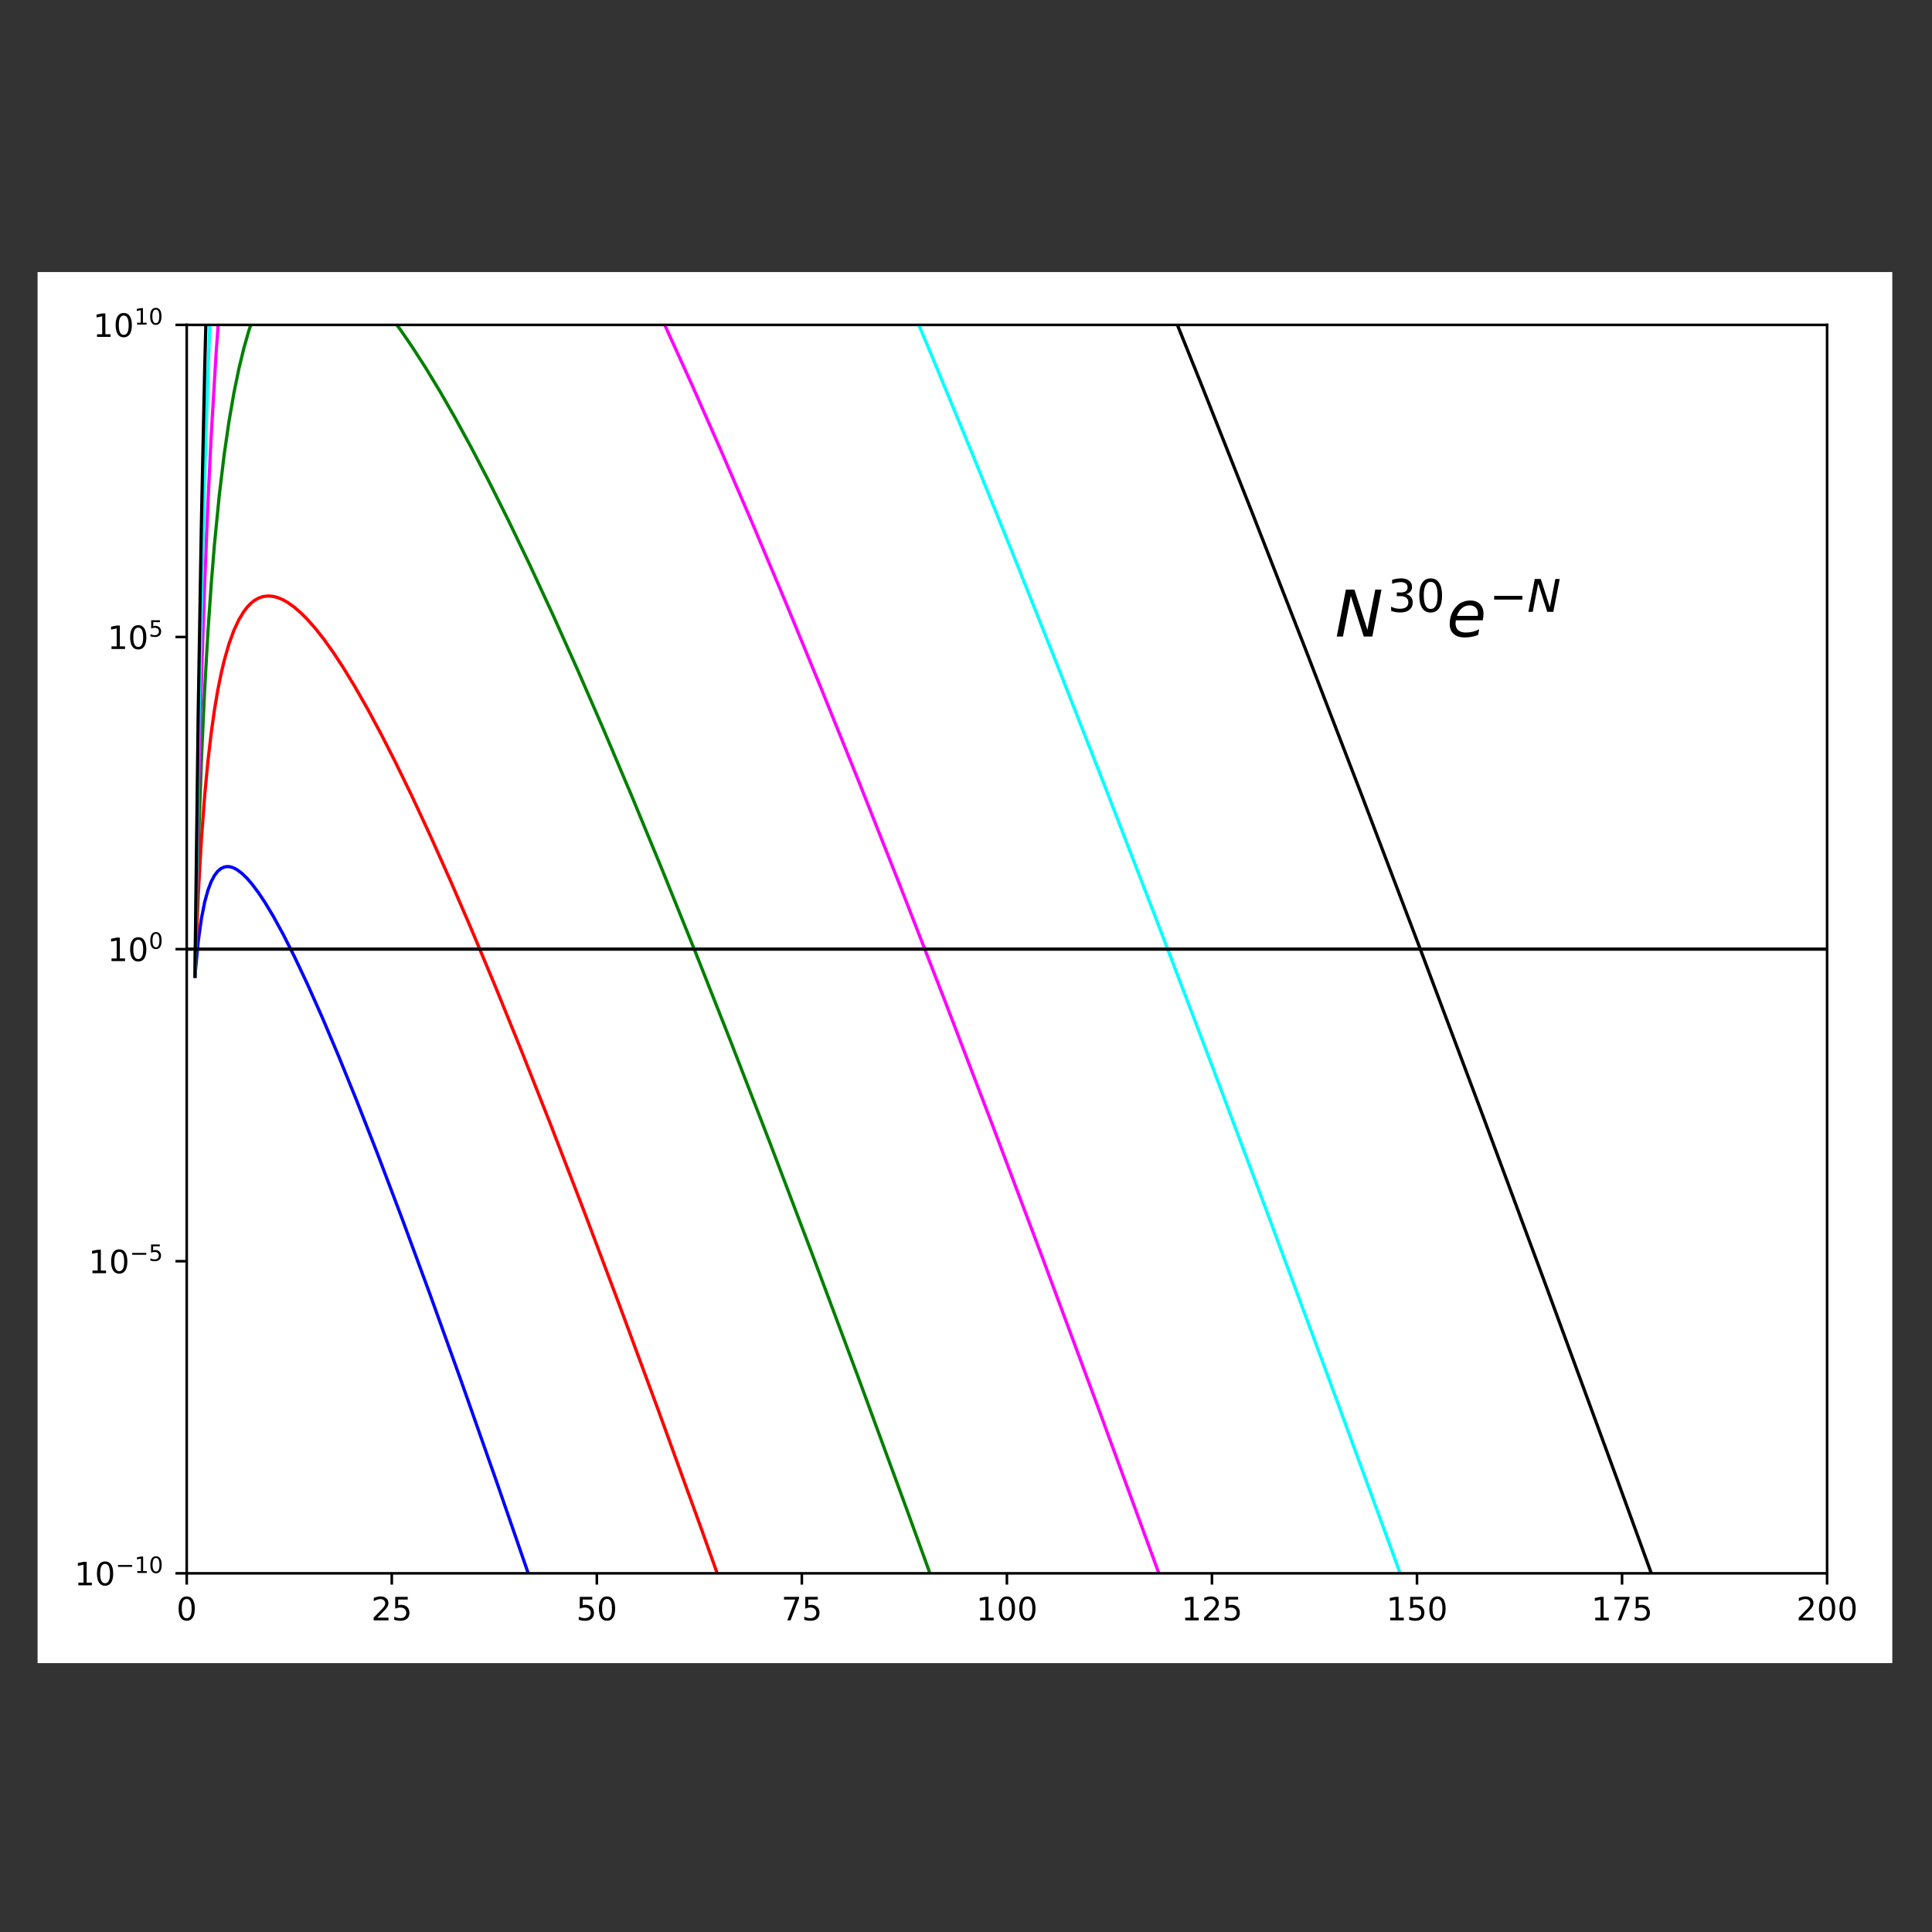 <?xml version="1.0" encoding="UTF-8"?>
<svg xmlns="http://www.w3.org/2000/svg" version="1.1" xmlns:xlink="http://www.w3.org/1999/xlink" viewBox="0 0 600 600">
  <rect x="0" y="0" width="600" height="600" fill="#333333" stroke="none"/>
  <defs>
    <style>
      .cls-1, .cls-2, .cls-3, .cls-4, .cls-5, .cls-6, .cls-7, .cls-8 {
        fill: none;
      }

      .cls-1, .cls-2, .cls-3, .cls-5, .cls-6, .cls-7, .cls-8 {
        stroke-linecap: square;
      }

      .cls-1, .cls-2, .cls-3, .cls-5, .cls-7, .cls-8, .cls-9 {
        stroke-linejoin: round;
      }

      .cls-1, .cls-6, .cls-9 {
        stroke: #000;
      }

      .cls-10 {
        clip-path: url(#clippath-6);
      }

      .cls-11 {
        clip-path: url(#clippath-4);
      }

      .cls-2 {
        stroke: aqua;
      }

      .cls-12 {
        fill: #fff;
      }

      .cls-3 {
        stroke: green;
      }

      .cls-5 {
        stroke: #f0f;
      }

      .cls-13 {
        clip-path: url(#clippath-1);
      }

      .cls-14 {
        clip-path: url(#clippath-5);
      }

      .cls-6, .cls-9 {
        stroke-width: .8px;
      }

      .cls-15 {
        clip-path: url(#clippath-3);
      }

      .cls-7 {
        stroke: red;
      }

      .cls-8 {
        stroke: blue;
      }

      .cls-16 {
        clip-path: url(#clippath-2);
      }

      .cls-17 {
        clip-path: url(#clippath);
      }
    </style>
    <clipPath id="clippath">
      <rect class="cls-4" x="57.99" y="100.9" width="509.43" height="387.7"/>
    </clipPath>
    <clipPath id="clippath-1">
      <rect class="cls-4" x="57.99" y="100.9" width="509.43" height="387.7"/>
    </clipPath>
    <clipPath id="clippath-2">
      <rect class="cls-4" x="57.99" y="100.9" width="509.43" height="387.7"/>
    </clipPath>
    <clipPath id="clippath-3">
      <rect class="cls-4" x="57.99" y="100.9" width="509.43" height="387.7"/>
    </clipPath>
    <clipPath id="clippath-4">
      <rect class="cls-4" x="57.99" y="100.9" width="509.43" height="387.7"/>
    </clipPath>
    <clipPath id="clippath-5">
      <rect class="cls-4" x="57.99" y="100.9" width="509.43" height="387.7"/>
    </clipPath>
    <clipPath id="clippath-6">
      <rect class="cls-4" x="57.99" y="100.9" width="509.43" height="387.7"/>
    </clipPath>
  </defs>
  <!-- Generator: Adobe Illustrator 28.7.1, SVG Export Plug-In . SVG Version: 1.2.0 Build 142)  -->
  <g>
    <g id="_레이어_1" data-name="레이어_1">
      <g id="patch_1">
        <path class="cls-12" d="M11.67,516.49h576V84.49H11.67v432Z"/>
      </g>
      <path class="cls-12" d="M57.99,488.61h509.43V100.9H57.99v387.7Z"/>
      <g id="xtick_1">
        <g id="line2d_1">
          <path id="m582eb068a3" class="cls-9" d="M57.99,488.61v3.5"/>
        </g>
        <g id="text_1">
          <path id="DejaVuSans-30" d="M57.98,496.57c-.51,0-.89.25-1.15.75-.26.5-.38,1.25-.38,2.25s.13,1.75.38,2.25c.26.5.64.75,1.15.75s.89-.25,1.15-.75c.26-.5.38-1.25.38-2.25s-.13-1.75-.38-2.25c-.26-.5-.64-.75-1.15-.75ZM57.98,495.78c.82,0,1.44.32,1.87.97.43.65.65,1.58.65,2.81s-.22,2.16-.65,2.81c-.43.65-1.06.97-1.87.97s-1.44-.32-1.87-.97c-.43-.65-.65-1.58-.65-2.81s.22-2.17.65-2.81c.43-.65,1.06-.97,1.87-.97Z"/>
        </g>
      </g>
      <g id="xtick_2">
        <g id="line2d_2">
          <path id="m582eb068a3-2" data-name="m582eb068a3" class="cls-9" d="M121.67,488.61v3.5"/>
        </g>
        <g id="text_2">
          <g>
            <path id="DejaVuSans-32" d="M117.22,502.38h3.44v.83h-4.63v-.83c.37-.39.88-.91,1.53-1.56.65-.65,1.05-1.07,1.22-1.26.32-.35.54-.65.66-.9.13-.25.19-.49.19-.73,0-.39-.14-.7-.41-.95-.27-.24-.63-.37-1.06-.37-.31,0-.64.05-.98.16-.34.11-.71.27-1.1.49v-1c.4-.16.77-.28,1.11-.36.35-.08.66-.12.95-.12.76,0,1.36.19,1.81.57.45.38.67.88.67,1.51,0,.3-.06.58-.17.85-.11.27-.32.58-.61.95-.08.09-.34.37-.78.82-.44.45-1.05,1.08-1.85,1.89Z"/>
            <path id="DejaVuSans-35" d="M122.75,495.92h3.87v.83h-2.97v1.79c.14-.05.29-.09.43-.11.14-.02.29-.04.43-.04.81,0,1.46.22,1.93.67.48.45.71,1.05.71,1.81s-.24,1.39-.73,1.83c-.49.43-1.18.65-2.07.65-.31,0-.62-.03-.94-.08-.32-.05-.64-.13-.98-.23v-.99c.29.16.6.28.91.36s.64.12.99.12c.56,0,1.01-.15,1.34-.44.33-.3.49-.7.49-1.21s-.16-.91-.49-1.2c-.33-.3-.77-.45-1.34-.45-.26,0-.53.03-.79.09-.26.06-.53.15-.8.27v-3.66Z"/>
          </g>
        </g>
      </g>
      <g id="xtick_3">
        <g id="line2d_3">
          <path id="m582eb068a3-3" data-name="m582eb068a3" class="cls-9" d="M185.35,488.61v3.5"/>
        </g>
        <g id="text_3">
          <g>
            <path id="DejaVuSans-35-2" data-name="DejaVuSans-35" d="M180.06,495.92h3.87v.83h-2.97v1.79c.14-.05.29-.09.43-.11.14-.02.29-.04.43-.04.81,0,1.46.22,1.93.67.48.45.71,1.05.71,1.81s-.24,1.39-.73,1.83c-.49.43-1.18.65-2.07.65-.31,0-.62-.03-.94-.08-.32-.05-.64-.13-.98-.23v-.99c.29.16.6.28.91.36s.64.12.99.12c.56,0,1.01-.15,1.34-.44.33-.3.49-.7.49-1.21s-.16-.91-.49-1.2c-.33-.3-.77-.45-1.34-.45-.26,0-.53.03-.79.09-.26.06-.53.15-.8.27v-3.66Z"/>
            <path id="DejaVuSans-30-2" data-name="DejaVuSans-30" d="M188.52,496.57c-.51,0-.89.25-1.15.75-.26.5-.38,1.25-.38,2.25s.13,1.75.38,2.25c.26.5.64.75,1.15.75s.89-.25,1.15-.75c.26-.5.38-1.25.38-2.25s-.13-1.75-.38-2.25c-.26-.5-.64-.75-1.15-.75ZM188.52,495.78c.82,0,1.44.32,1.87.97.43.65.65,1.58.65,2.81s-.22,2.16-.65,2.81c-.43.65-1.06.97-1.87.97s-1.44-.32-1.87-.97c-.43-.65-.65-1.58-.65-2.81s.22-2.17.65-2.81c.43-.65,1.06-.97,1.87-.97Z"/>
          </g>
        </g>
      </g>
      <g id="xtick_4">
        <g id="line2d_4">
          <path id="m582eb068a3-4" data-name="m582eb068a3" class="cls-9" d="M249.02,488.61v3.5"/>
        </g>
        <g id="text_4">
          <g>
            <path id="DejaVuSans-37" d="M243.48,495.92h4.69v.42l-2.65,6.87h-1.03l2.49-6.46h-3.5v-.83Z"/>
            <path id="DejaVuSans-35-3" data-name="DejaVuSans-35" d="M250.1,495.92h3.87v.83h-2.97v1.79c.14-.05.29-.09.43-.11.14-.02.29-.04.43-.04.81,0,1.46.22,1.93.67.48.45.71,1.05.71,1.81s-.24,1.39-.73,1.83c-.49.43-1.18.65-2.07.65-.31,0-.62-.03-.94-.08-.32-.05-.64-.13-.98-.23v-.99c.29.16.6.28.91.36s.64.12.99.12c.56,0,1.01-.15,1.34-.44.33-.3.49-.7.49-1.21s-.16-.91-.49-1.2c-.33-.3-.77-.45-1.34-.45-.26,0-.53.03-.79.09-.26.06-.53.15-.8.27v-3.66Z"/>
          </g>
        </g>
      </g>
      <g id="xtick_5">
        <g id="line2d_5">
          <path id="m582eb068a3-5" data-name="m582eb068a3" class="cls-9" d="M312.7,488.61v3.5"/>
        </g>
        <g id="text_5">
          <g>
            <path id="DejaVuSans-31" d="M304.4,502.38h1.61v-5.56l-1.75.35v-.9l1.74-.35h.99v6.46h1.61v.83h-4.2v-.83Z"/>
            <path id="DejaVuSans-30-3" data-name="DejaVuSans-30" d="M312.7,496.57c-.51,0-.89.25-1.15.75-.26.5-.38,1.25-.38,2.25s.13,1.75.38,2.25c.26.5.64.75,1.15.75s.89-.25,1.15-.75c.26-.5.38-1.25.38-2.25s-.13-1.75-.38-2.25c-.26-.5-.64-.75-1.15-.75ZM312.7,495.78c.82,0,1.44.32,1.87.97.43.65.65,1.58.65,2.81s-.22,2.16-.65,2.81c-.43.65-1.06.97-1.87.97s-1.44-.32-1.87-.97c-.43-.65-.65-1.58-.65-2.81s.22-2.17.65-2.81c.43-.65,1.06-.97,1.87-.97Z"/>
            <path id="DejaVuSans-30-4" data-name="DejaVuSans-30" d="M319.06,496.57c-.51,0-.89.25-1.15.75-.26.5-.38,1.25-.38,2.25s.13,1.75.38,2.25c.26.5.64.75,1.15.75s.89-.25,1.15-.75c.26-.5.38-1.25.38-2.25s-.13-1.75-.38-2.25c-.26-.5-.64-.75-1.15-.75ZM319.06,495.78c.82,0,1.44.32,1.87.97.43.65.65,1.58.65,2.81s-.22,2.16-.65,2.81c-.43.65-1.06.97-1.87.97s-1.44-.32-1.87-.97c-.43-.65-.65-1.58-.65-2.81s.22-2.17.65-2.81c.43-.65,1.06-.97,1.87-.97Z"/>
          </g>
        </g>
      </g>
      <g id="xtick_6">
        <g id="line2d_6">
          <path id="m582eb068a3-6" data-name="m582eb068a3" class="cls-9" d="M376.38,488.61v3.5"/>
        </g>
        <g id="text_6">
          <g>
            <path id="DejaVuSans-31-2" data-name="DejaVuSans-31" d="M368.08,502.38h1.61v-5.56l-1.75.35v-.9l1.74-.35h.99v6.46h1.61v.83h-4.2v-.83Z"/>
            <path id="DejaVuSans-32-2" data-name="DejaVuSans-32" d="M375.12,502.38h3.44v.83h-4.63v-.83c.37-.39.88-.91,1.53-1.56.65-.65,1.05-1.07,1.22-1.26.32-.35.54-.65.66-.9.13-.25.19-.49.19-.73,0-.39-.14-.7-.41-.95-.27-.24-.63-.37-1.06-.37-.31,0-.64.05-.98.16-.34.11-.71.27-1.1.49v-1c.4-.16.77-.28,1.11-.36.35-.08.66-.12.95-.12.76,0,1.36.19,1.81.57.45.38.67.88.67,1.51,0,.3-.06.58-.17.85-.11.27-.32.58-.61.95-.08.09-.34.37-.78.82-.44.45-1.05,1.08-1.85,1.89Z"/>
            <path id="DejaVuSans-35-4" data-name="DejaVuSans-35" d="M380.64,495.92h3.87v.83h-2.97v1.79c.14-.05.29-.09.43-.11.14-.02.29-.04.43-.04.81,0,1.46.22,1.93.67.48.45.71,1.05.71,1.81s-.24,1.39-.73,1.83c-.49.43-1.18.65-2.07.65-.31,0-.62-.03-.94-.08-.32-.05-.64-.13-.98-.23v-.99c.29.16.6.28.91.36s.64.12.99.12c.56,0,1.01-.15,1.34-.44.33-.3.49-.7.49-1.21s-.16-.91-.49-1.2c-.33-.3-.77-.45-1.34-.45-.26,0-.53.03-.79.09-.26.06-.53.15-.8.27v-3.66Z"/>
          </g>
        </g>
      </g>
      <g id="xtick_7">
        <g id="line2d_7">
          <path id="m582eb068a3-7" data-name="m582eb068a3" class="cls-9" d="M440.06,488.61v3.5"/>
        </g>
        <g id="text_7">
          <g>
            <path id="DejaVuSans-31-3" data-name="DejaVuSans-31" d="M431.76,502.38h1.61v-5.56l-1.75.35v-.9l1.74-.35h.99v6.46h1.61v.83h-4.2v-.83Z"/>
            <path id="DejaVuSans-35-5" data-name="DejaVuSans-35" d="M437.96,495.92h3.87v.83h-2.97v1.79c.14-.05.29-.09.43-.11.14-.02.29-.04.43-.04.81,0,1.46.22,1.93.67.48.45.71,1.05.71,1.81s-.24,1.39-.73,1.83c-.49.43-1.18.65-2.07.65-.31,0-.62-.03-.94-.08-.32-.05-.64-.13-.98-.23v-.99c.29.16.6.28.91.36s.64.12.99.12c.56,0,1.01-.15,1.34-.44.33-.3.49-.7.49-1.21s-.16-.91-.49-1.2c-.33-.3-.77-.45-1.34-.45-.26,0-.53.03-.79.09-.26.06-.53.15-.8.27v-3.66Z"/>
            <path id="DejaVuSans-30-5" data-name="DejaVuSans-30" d="M446.42,496.57c-.51,0-.89.25-1.15.75-.26.5-.38,1.25-.38,2.25s.13,1.75.38,2.25c.26.5.64.75,1.15.75s.89-.25,1.15-.75c.26-.5.38-1.25.38-2.25s-.13-1.75-.38-2.25c-.26-.5-.64-.75-1.15-.75ZM446.42,495.78c.82,0,1.44.32,1.87.97.43.65.65,1.58.65,2.81s-.22,2.16-.65,2.81c-.43.65-1.06.97-1.87.97s-1.44-.32-1.87-.97c-.43-.65-.65-1.58-.65-2.81s.22-2.17.65-2.81c.43-.65,1.06-.97,1.87-.97Z"/>
          </g>
        </g>
      </g>
      <g id="xtick_8">
        <g id="line2d_8">
          <path id="m582eb068a3-8" data-name="m582eb068a3" class="cls-9" d="M503.74,488.61v3.5"/>
        </g>
        <g id="text_8">
          <g>
            <path id="DejaVuSans-31-4" data-name="DejaVuSans-31" d="M495.43,502.38h1.61v-5.56l-1.75.35v-.9l1.74-.35h.99v6.46h1.61v.83h-4.2v-.83Z"/>
            <path id="DejaVuSans-37-2" data-name="DejaVuSans-37" d="M501.38,495.92h4.69v.42l-2.65,6.87h-1.03l2.49-6.46h-3.5v-.83Z"/>
            <path id="DejaVuSans-35-6" data-name="DejaVuSans-35" d="M508,495.92h3.87v.83h-2.97v1.79c.14-.05.29-.09.43-.11.14-.02.29-.04.43-.04.81,0,1.46.22,1.93.67.48.45.71,1.05.71,1.81s-.24,1.39-.73,1.83c-.49.43-1.18.65-2.07.65-.31,0-.62-.03-.94-.08-.32-.05-.64-.13-.98-.23v-.99c.29.16.6.28.91.36s.64.12.99.12c.56,0,1.01-.15,1.34-.44.33-.3.49-.7.49-1.21s-.16-.91-.49-1.2c-.33-.3-.77-.45-1.34-.45-.26,0-.53.03-.79.09-.26.06-.53.15-.8.27v-3.66Z"/>
          </g>
        </g>
      </g>
      <g id="xtick_9">
        <g id="line2d_9">
          <path id="m582eb068a3-9" data-name="m582eb068a3" class="cls-9" d="M567.42,488.61v3.5"/>
        </g>
        <g id="text_9">
          <g>
            <path id="DejaVuSans-32-3" data-name="DejaVuSans-32" d="M559.79,502.38h3.44v.83h-4.63v-.83c.37-.39.88-.91,1.53-1.56.65-.65,1.05-1.07,1.22-1.26.32-.35.54-.65.66-.9.13-.25.19-.49.19-.73,0-.39-.14-.7-.41-.95-.27-.24-.63-.37-1.06-.37-.31,0-.64.05-.98.16-.34.11-.71.27-1.1.49v-1c.4-.16.77-.28,1.11-.36.35-.08.66-.12.95-.12.76,0,1.36.19,1.81.57.45.38.67.88.67,1.51,0,.3-.06.58-.17.85-.11.27-.32.58-.61.95-.08.09-.34.37-.78.82-.44.45-1.05,1.08-1.85,1.89Z"/>
            <path id="DejaVuSans-30-6" data-name="DejaVuSans-30" d="M567.41,496.57c-.51,0-.89.25-1.15.75-.26.5-.38,1.25-.38,2.25s.13,1.75.38,2.25c.26.5.64.75,1.15.75s.89-.25,1.15-.75c.26-.5.38-1.25.38-2.25s-.13-1.75-.38-2.25c-.26-.5-.64-.75-1.15-.75ZM567.41,495.78c.82,0,1.44.32,1.87.97.43.65.65,1.58.65,2.81s-.22,2.16-.65,2.81c-.43.65-1.06.97-1.87.97s-1.44-.32-1.87-.97c-.43-.65-.65-1.58-.65-2.81s.22-2.17.65-2.81c.43-.65,1.06-.97,1.87-.97Z"/>
            <path id="DejaVuSans-30-7" data-name="DejaVuSans-30" d="M573.78,496.57c-.51,0-.89.25-1.15.75-.26.5-.38,1.25-.38,2.25s.13,1.75.38,2.25c.26.5.64.75,1.15.75s.89-.25,1.15-.75c.26-.5.38-1.25.38-2.25s-.13-1.75-.38-2.25c-.26-.5-.64-.75-1.15-.75ZM573.78,495.78c.82,0,1.44.32,1.87.97.43.65.65,1.58.65,2.81s-.22,2.16-.65,2.81c-.43.65-1.06.97-1.87.97s-1.44-.32-1.87-.97c-.43-.65-.65-1.58-.65-2.81s.22-2.17.65-2.81c.43-.65,1.06-.97,1.87-.97Z"/>
          </g>
        </g>
      </g>
      <g id="ytick_1">
        <g id="line2d_10">
          <path id="mf6e203f7c0" class="cls-9" d="M57.99,488.61h-3.5"/>
        </g>
        <g id="text_10">
          <g>
            <path id="DejaVuSans-31-5" data-name="DejaVuSans-31" d="M24.33,491.5h1.61v-5.56l-1.75.35v-.9l1.74-.35h.99v6.46h1.61v.83h-4.2v-.83Z"/>
            <path id="DejaVuSans-30-8" data-name="DejaVuSans-30" d="M32.63,485.69c-.51,0-.89.25-1.15.75-.26.5-.38,1.25-.38,2.25s.13,1.75.38,2.25c.26.5.64.75,1.15.75s.89-.25,1.15-.75c.26-.5.38-1.25.38-2.25s-.13-1.75-.38-2.25c-.26-.5-.64-.75-1.15-.75ZM32.63,484.91c.82,0,1.44.32,1.87.97.43.65.65,1.58.65,2.81s-.22,2.16-.65,2.81c-.43.65-1.06.97-1.87.97s-1.44-.32-1.87-.97c-.43-.65-.65-1.58-.65-2.81s.22-2.17.65-2.81c.43-.65,1.06-.97,1.87-.97Z"/>
            <path id="DejaVuSans-2212" d="M36.65,486.02h4.38v.58h-4.38v-.58Z"/>
            <path id="DejaVuSans-31-6" data-name="DejaVuSans-31" d="M42.64,487.92h1.13v-3.89l-1.23.25v-.63l1.22-.25h.69v4.52h1.13v.58h-2.94v-.58Z"/>
            <path id="DejaVuSans-30-9" data-name="DejaVuSans-30" d="M48.45,483.85c-.36,0-.62.18-.8.53-.18.35-.27.88-.27,1.58s.09,1.22.27,1.57c.18.35.45.53.8.53s.63-.18.81-.53c.18-.35.27-.87.27-1.57s-.09-1.23-.27-1.58c-.18-.35-.45-.53-.81-.53ZM48.45,483.31c.57,0,1.01.23,1.31.68.3.45.45,1.11.45,1.97s-.15,1.51-.45,1.97c-.3.45-.74.68-1.31.68s-1.01-.23-1.31-.68c-.3-.45-.45-1.11-.45-1.97s.15-1.52.45-1.97c.3-.45.74-.68,1.31-.68Z"/>
          </g>
        </g>
      </g>
      <g id="ytick_2">
        <g id="line2d_11">
          <path id="mf6e203f7c0-2" data-name="mf6e203f7c0" class="cls-9" d="M57.99,391.68h-3.5"/>
        </g>
        <g id="text_11">
          <g>
            <path id="DejaVuSans-31-7" data-name="DejaVuSans-31" d="M28.73,394.58h1.61v-5.56l-1.75.35v-.9l1.74-.35h.99v6.46h1.61v.83h-4.2v-.83Z"/>
            <path id="DejaVuSans-30-10" data-name="DejaVuSans-30" d="M37.03,388.77c-.51,0-.89.25-1.15.75-.26.5-.38,1.25-.38,2.25s.13,1.75.38,2.25c.26.5.64.75,1.15.75s.89-.25,1.15-.75c.26-.5.38-1.25.38-2.25s-.13-1.75-.38-2.25c-.26-.5-.64-.75-1.15-.75ZM37.03,387.99c.82,0,1.44.32,1.87.97.43.65.65,1.58.65,2.81s-.22,2.16-.65,2.81c-.43.65-1.06.97-1.87.97s-1.44-.32-1.87-.97c-.43-.65-.65-1.58-.65-2.81s.22-2.17.65-2.81c.43-.65,1.06-.97,1.87-.97Z"/>
            <path id="DejaVuSans-2212-2" data-name="DejaVuSans-2212" d="M41.05,389.1h4.38v.58h-4.38v-.58Z"/>
            <path id="DejaVuSans-35-7" data-name="DejaVuSans-35" d="M46.93,386.48h2.71v.58h-2.08v1.25c.1-.03.2-.06.3-.08.1-.02.2-.03.3-.03.57,0,1.02.16,1.35.47.33.31.5.73.5,1.27s-.17.98-.51,1.28c-.34.3-.82.46-1.45.46-.21,0-.43-.02-.66-.05-.22-.04-.45-.09-.69-.16v-.69c.2.11.42.19.64.25s.45.08.69.08c.39,0,.71-.1.94-.31.23-.21.35-.49.35-.84s-.12-.64-.35-.84c-.23-.21-.54-.31-.94-.31-.18,0-.37.02-.55.06-.18.04-.37.1-.56.19v-2.56Z"/>
          </g>
        </g>
      </g>
      <g id="ytick_3">
        <g id="line2d_12">
          <path id="mf6e203f7c0-3" data-name="mf6e203f7c0" class="cls-9" d="M57.99,294.76h-3.5"/>
        </g>
        <g id="text_12">
          <g>
            <path id="DejaVuSans-31-8" data-name="DejaVuSans-31" d="M34.63,297.65h1.61v-5.56l-1.75.35v-.9l1.74-.35h.99v6.46h1.61v.83h-4.2v-.83Z"/>
            <path id="DejaVuSans-30-11" data-name="DejaVuSans-30" d="M42.93,291.84c-.51,0-.89.25-1.15.75-.26.5-.38,1.25-.38,2.25s.13,1.75.38,2.25c.26.5.64.75,1.15.75s.89-.25,1.15-.75c.26-.5.38-1.25.38-2.25s-.13-1.75-.38-2.25c-.26-.5-.64-.75-1.15-.75ZM42.93,291.06c.82,0,1.44.32,1.87.97.43.65.65,1.58.65,2.81s-.22,2.16-.65,2.81c-.43.65-1.06.97-1.87.97s-1.44-.32-1.87-.97c-.43-.65-.65-1.58-.65-2.81s.22-2.17.65-2.81c.43-.65,1.06-.97,1.87-.97Z"/>
            <path id="DejaVuSans-30-12" data-name="DejaVuSans-30" d="M48.43,290c-.36,0-.62.18-.8.53-.18.35-.27.88-.27,1.58s.09,1.22.27,1.57c.18.35.45.53.8.53s.63-.18.81-.53c.18-.35.27-.87.27-1.57s-.09-1.23-.27-1.58c-.18-.35-.45-.53-.81-.53ZM48.43,289.46c.57,0,1.01.23,1.31.68.3.45.45,1.11.45,1.97s-.15,1.51-.45,1.97c-.3.45-.74.68-1.31.68s-1.01-.23-1.31-.68c-.3-.45-.45-1.11-.45-1.97s.15-1.52.45-1.97c.3-.45.74-.68,1.31-.68Z"/>
          </g>
        </g>
      </g>
      <g id="ytick_4">
        <g id="line2d_13">
          <path id="mf6e203f7c0-4" data-name="mf6e203f7c0" class="cls-9" d="M57.99,197.83h-3.5"/>
        </g>
        <g id="text_13">
          <g>
            <path id="DejaVuSans-31-9" data-name="DejaVuSans-31" d="M34.63,200.73h1.61v-5.56l-1.75.35v-.9l1.74-.35h.99v6.46h1.61v.83h-4.2v-.83Z"/>
            <path id="DejaVuSans-30-13" data-name="DejaVuSans-30" d="M42.93,194.92c-.51,0-.89.25-1.15.75-.26.5-.38,1.25-.38,2.25s.13,1.75.38,2.25c.26.5.64.75,1.15.75s.89-.25,1.15-.75c.26-.5.38-1.25.38-2.25s-.13-1.75-.38-2.25c-.26-.5-.64-.75-1.15-.75ZM42.93,194.14c.82,0,1.44.32,1.87.97.43.65.65,1.58.65,2.81s-.22,2.16-.65,2.81c-.43.65-1.06.97-1.87.97s-1.44-.32-1.87-.97c-.43-.65-.65-1.58-.65-2.81s.22-2.17.65-2.81c.43-.65,1.06-.97,1.87-.97Z"/>
            <path id="DejaVuSans-35-8" data-name="DejaVuSans-35" d="M46.96,192.63h2.71v.58h-2.08v1.25c.1-.03.2-.06.3-.08.1-.02.2-.03.3-.03.57,0,1.02.16,1.35.47.33.31.5.73.5,1.27s-.17.98-.51,1.28c-.34.3-.82.46-1.45.46-.21,0-.43-.02-.66-.05-.22-.04-.45-.09-.69-.16v-.69c.2.11.42.19.64.25s.45.08.69.08c.39,0,.71-.1.94-.31.23-.21.35-.49.35-.84s-.12-.64-.35-.84c-.23-.21-.54-.31-.94-.31-.18,0-.37.02-.55.06-.18.04-.37.1-.56.19v-2.56Z"/>
          </g>
        </g>
      </g>
      <g id="ytick_5">
        <g id="line2d_14">
          <path id="mf6e203f7c0-5" data-name="mf6e203f7c0" class="cls-9" d="M57.99,100.9h-3.5"/>
        </g>
        <g id="text_14">
          <g>
            <path id="DejaVuSans-31-10" data-name="DejaVuSans-31" d="M30.13,103.8h1.61v-5.56l-1.75.35v-.9l1.74-.35h.99v6.46h1.61v.83h-4.2v-.83Z"/>
            <path id="DejaVuSans-30-14" data-name="DejaVuSans-30" d="M38.43,97.99c-.51,0-.89.25-1.15.75-.26.5-.38,1.25-.38,2.25s.13,1.75.38,2.25c.26.5.64.75,1.15.75s.89-.25,1.15-.75c.26-.5.38-1.25.38-2.25s-.13-1.75-.38-2.25c-.26-.5-.64-.75-1.15-.75ZM38.43,97.2c.82,0,1.44.32,1.87.97.43.65.65,1.58.65,2.81s-.22,2.16-.65,2.81c-.43.65-1.06.97-1.87.97s-1.44-.32-1.87-.97c-.43-.65-.65-1.58-.65-2.81s.22-2.17.65-2.81c.43-.65,1.06-.97,1.87-.97Z"/>
            <path id="DejaVuSans-31-11" data-name="DejaVuSans-31" d="M42.58,100.22h1.13v-3.89l-1.23.25v-.63l1.22-.25h.69v4.52h1.13v.58h-2.94v-.58Z"/>
            <path id="DejaVuSans-30-15" data-name="DejaVuSans-30" d="M48.39,96.15c-.36,0-.62.18-.8.53-.18.35-.27.88-.27,1.58s.09,1.22.27,1.57c.18.35.45.53.8.53s.63-.18.81-.53c.18-.35.27-.87.27-1.57s-.09-1.23-.27-1.58c-.18-.35-.45-.53-.81-.53ZM48.39,95.6c.57,0,1.01.23,1.31.68.3.45.45,1.11.45,1.97s-.15,1.51-.45,1.97c-.3.45-.74.68-1.31.68s-1.01-.23-1.31-.68c-.3-.45-.45-1.11-.45-1.97s.15-1.52.45-1.97c.3-.45.74-.68,1.31-.68Z"/>
          </g>
        </g>
      </g>
      <g class="cls-17">
        <path class="cls-8" d="M60.54,303.18l1.01-10.76,1.01-7.2,1.01-5.08,1.01-3.67,1.01-2.66,1.01-1.91,1.01-1.32,1.01-.85,1.01-.47,1.01-.15,1.01.12,1.01.35,1.01.55,1.52,1.15,1.52,1.47,1.52,1.75,2.03,2.7,2.03,3.05,2.54,4.22,3.04,5.55,3.55,7.02,4.06,8.6,4.57,10.26,5.07,11.98,5.58,13.74,6.6,16.84,7.61,20.08,8.63,23.41,9.64,26.81,11.16,31.72,12.68,36.72,6.92,20.3h0"/>
      </g>
      <g class="cls-13">
        <path class="cls-7" d="M60.54,303.18l1.01-24.88,1.01-17.75,1.01-13.51,1.01-10.69,1.01-8.68,1.01-7.17,1.01-6,1.01-5.06,1.01-4.3,1.52-5.28,1.52-4.16,1.52-3.25,1.52-2.51,1.01-1.32,1.01-1.08,1.01-.85,1.01-.65,1.01-.47,1.01-.31,1.52-.18,1.52.13,1.52.4,1.52.64,1.52.86,2.03,1.45,2.03,1.76,2.03,2.03,2.54,2.88,2.54,3.22,3.04,4.26,3.04,4.63,3.55,5.82,4.06,7.12,4.06,7.56,4.57,8.96,5.07,10.44,5.58,11.99,6.09,13.6,6.6,15.26,7.61,18.19,8.12,19.99,9.13,23.1,10.15,26.31,11.16,29.6,12.18,32.95,13.19,36.35,14.71,41.22.6,1.69h0"/>
      </g>
      <g class="cls-16">
        <path class="cls-3" d="M60.54,303.18l1.01-38.99,1.01-28.3,1.01-21.94,1.01-17.71,1.01-14.69,1.01-12.43,1.52-15.47,1.52-12.6,1.52-10.44,1.52-8.75,1.52-7.39,1.52-6.28,1.52-5.35,1.52-4.56,1.52-3.88,1.52-3.29,1.52-2.78,1.52-2.32,1.52-1.92.54-.59M107.23,83.49l2.52,2.03,2.54,2.34,2.54,2.62,3.04,3.47,3.04,3.8,3.55,4.81,3.55,5.17,4.06,6.3,4.57,7.54,4.57,7.97,5.07,9.3,5.58,10.71,6.09,12.19,6.6,13.73,7.1,15.33,7.61,16.97,8.12,18.65,8.63,20.36,9.64,23.34,10.15,25.15,11.16,28.26,12.18,31.46,13.19,34.73,14.21,38.05,15.22,41.41,16.24,44.82,1.26,3.51h0"/>
      </g>
      <g class="cls-15">
        <path class="cls-5" d="M60.54,303.18l1.01-53.11,1.01-38.85,1.01-30.37,1.01-24.73,1.01-20.71,1.52-25.63,1.52-20.9.45-5.4M198.29,83.49l7.87,16.81,8.63,18.98,9.13,20.65,9.64,22.35,10.66,25.3,11.16,27.09,11.67,28.9,12.68,32.01,13.7,35.19,14.71,38.43,15.73,41.72,16.74,45.06,17.76,48.44,12,33.07h0"/>
      </g>
      <g class="cls-11">
        <path class="cls-2" d="M60.54,303.18l1.01-67.22,1.01-49.41,1.01-38.8,1.01-31.75,1.26-32.51M277.99,83.49l11.38,26.99,12.18,29.45,13.19,32.5,13.7,34.34,14.71,37.48,15.73,40.69,16.74,43.94,17.76,47.25,18.77,50.59,19.79,53.96,13.37,36.8h0"/>
      </g>
      <g class="cls-14">
        <path class="cls-1" d="M60.54,303.18l1.01-81.34,1.01-59.96,1.01-47.23.81-31.16M358.64,83.49l14.45,35.9,15.73,39.69,16.74,42.87,17.25,44.78,18.27,48.03,19.28,51.33,20.3,54.65,21.82,59.4,20.85,57.35h0"/>
      </g>
      <g class="cls-10">
        <path class="cls-1" d="M57.99,294.76h509.43"/>
      </g>
      <path class="cls-6" d="M57.99,488.61V100.9"/>
      <path class="cls-6" d="M567.42,488.61V100.9"/>
      <path class="cls-6" d="M57.99,488.61h509.43"/>
      <path class="cls-6" d="M57.99,100.9h509.43"/>
      <g>
        <path id="DejaVuSans-Oblique-4e" d="M417.97,183.1h2.66l4.03,12.5,2.44-12.5h1.93l-2.84,14.58h-2.67l-4.01-12.58-2.44,12.58h-1.93l2.84-14.58Z"/>
        <path id="DejaVuSans-33" d="M436.63,184.52c.66.14,1.18.44,1.55.88.37.45.56,1,.56,1.65,0,1.01-.35,1.79-1.04,2.34-.69.55-1.68.83-2.95.83-.43,0-.87-.04-1.32-.13-.45-.08-.92-.21-1.4-.38v-1.33c.38.22.8.39,1.26.51.46.11.93.17,1.43.17.86,0,1.52-.17,1.98-.51s.68-.84.68-1.49c0-.6-.21-1.07-.63-1.41-.42-.34-1.01-.51-1.76-.51h-1.19v-1.14h1.24c.68,0,1.2-.14,1.56-.41s.54-.66.54-1.17-.19-.93-.56-1.21c-.37-.28-.9-.42-1.59-.42-.38,0-.79.04-1.22.12-.43.08-.91.21-1.43.38v-1.23c.53-.15,1.02-.26,1.47-.33s.89-.11,1.3-.11c1.05,0,1.88.24,2.49.72.61.48.92,1.12.92,1.93,0,.57-.16,1.04-.49,1.43s-.78.66-1.38.81Z"/>
        <path id="DejaVuSans-30-16" data-name="DejaVuSans-30" d="M444.31,180.72c-.71,0-1.24.35-1.6,1.05-.36.7-.54,1.75-.54,3.15s.18,2.45.54,3.15c.36.7.89,1.05,1.6,1.05s1.25-.35,1.61-1.05c.36-.7.54-1.75.54-3.15s-.18-2.46-.54-3.15c-.36-.7-.89-1.05-1.61-1.05ZM444.31,179.63c1.14,0,2.02.45,2.62,1.36.6.9.91,2.22.91,3.94s-.3,3.03-.91,3.94c-.6.9-1.48,1.36-2.62,1.36s-2.02-.45-2.62-1.36c-.6-.91-.91-2.22-.91-3.94s.3-3.04.91-3.94c.6-.91,1.48-1.36,2.62-1.36Z"/>
        <path id="DejaVuSans-Oblique-65" d="M458.93,191.23c.02-.1.04-.21.04-.32.01-.11.02-.22.02-.33,0-.79-.23-1.42-.7-1.88-.46-.46-1.1-.69-1.9-.69-.89,0-1.68.28-2.37.85-.68.56-1.2,1.36-1.55,2.4h6.45ZM460.49,192.64h-8.36c-.04.25-.07.44-.08.59s-.02.27-.02.37c0,.9.28,1.6.83,2.1.56.49,1.34.74,2.36.74.78,0,1.52-.09,2.22-.26.7-.18,1.35-.43,1.94-.77l-.34,1.78c-.65.26-1.31.46-2,.58-.69.13-1.38.2-2.09.2-1.52,0-2.68-.36-3.5-1.09-.82-.73-1.23-1.76-1.23-3.09,0-1.14.2-2.2.61-3.18.41-.98,1-1.85,1.79-2.62.51-.48,1.11-.85,1.81-1.11s1.44-.39,2.23-.39c1.24,0,2.22.37,2.95,1.11.73.74,1.1,1.74,1.1,2.99,0,.3-.02.62-.06.96-.04.34-.1.71-.18,1.1Z"/>
        <path id="DejaVuSans-2212-3" data-name="DejaVuSans-2212" d="M464.03,185.05h8.76v1.16h-8.76v-1.16Z"/>
        <path id="DejaVuSans-Oblique-4e-2" data-name="DejaVuSans-Oblique-4e" d="M476.64,179.81h1.86l2.82,8.75,1.71-8.75h1.35l-1.99,10.21h-1.87l-2.81-8.8-1.71,8.8h-1.35l1.99-10.21Z"/>
      </g>
    </g>
  </g>
</svg>